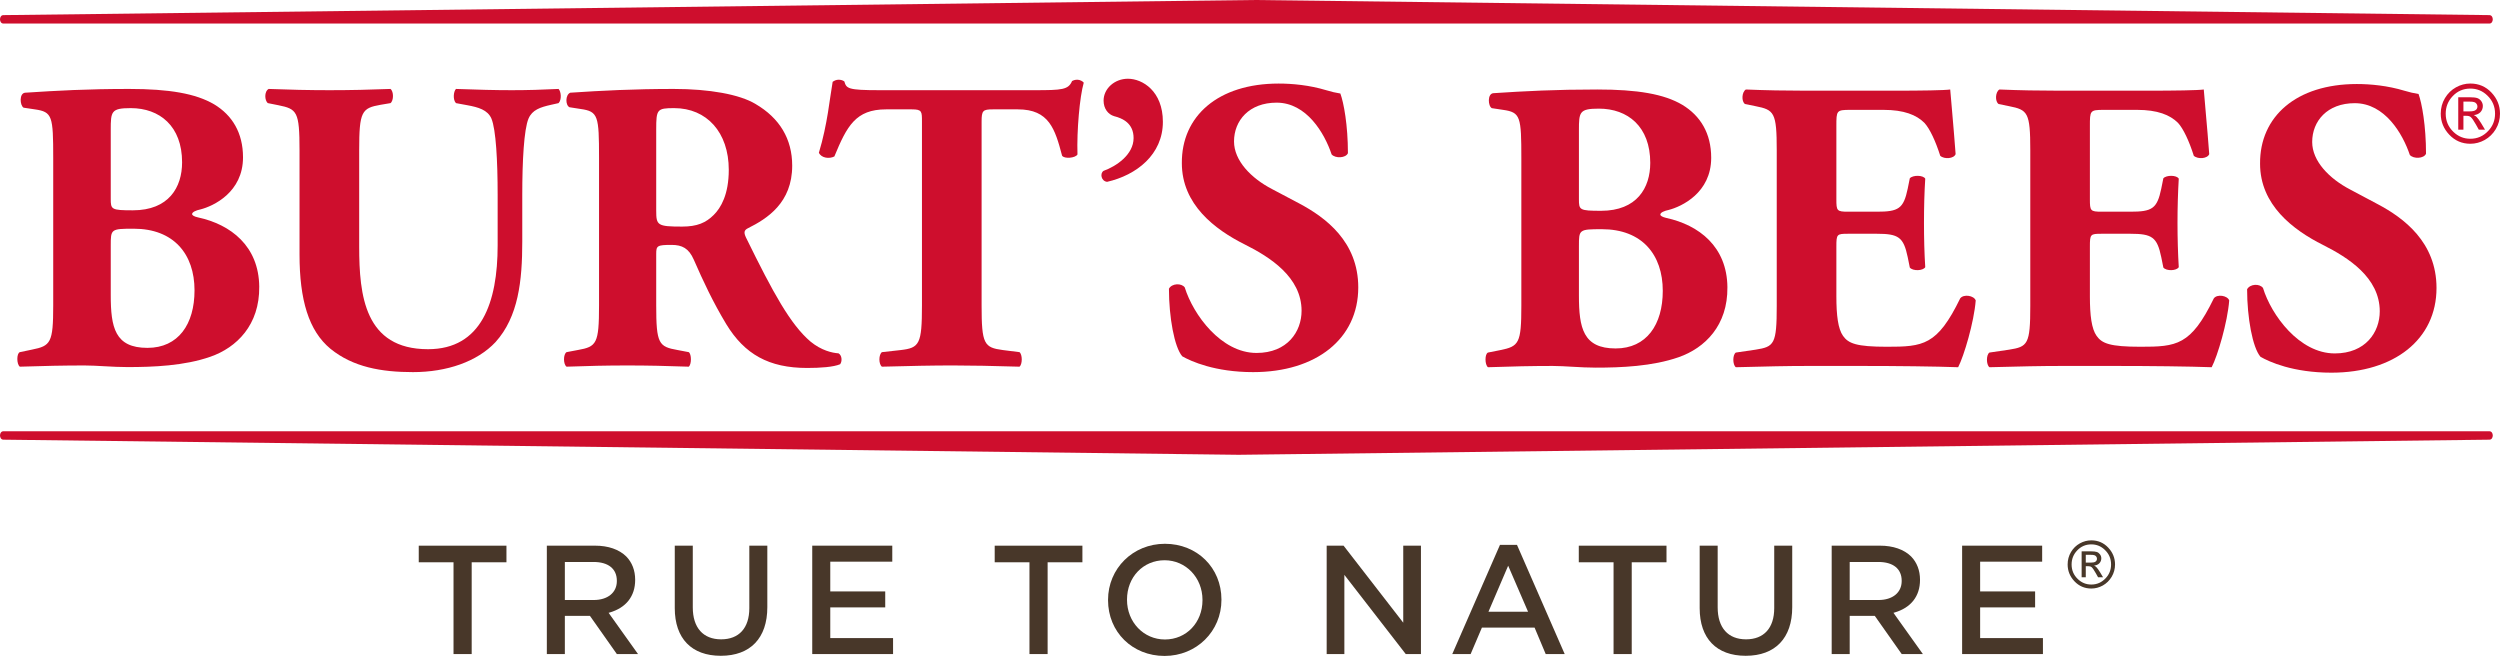 <svg width="184" height="49" viewBox="0 0 184 49" fill="none" xmlns="http://www.w3.org/2000/svg">
<g clip-path="url(#clip0_3127:27021)">
<path d="M92.305 0C92.305 0 0.69 1.113 0.249 1.113C-0.084 1.113 -0.084 1.734 0.253 1.734H183.217C183.552 1.734 183.552 1.113 183.217 1.113C182.735 1.113 92.305 0 92.305 0Z" fill="#CE0E2D"/>
<path d="M91.163 33.473C91.163 33.473 182.777 32.36 183.219 32.36C183.552 32.36 183.552 31.74 183.215 31.74H0.253C-0.084 31.74 -0.084 32.36 0.253 32.36C0.734 32.36 91.163 33.473 91.163 33.473Z" fill="#CE0E2D"/>
<path d="M3.917 11.64C3.917 8.541 3.855 8.235 2.563 8.049L1.739 7.926C1.461 7.77 1.397 6.851 1.859 6.823C4.194 6.67 6.434 6.546 9.504 6.546C12.447 6.546 14.412 6.883 15.768 7.683C17.083 8.477 17.886 9.768 17.886 11.581C17.886 14.156 15.704 15.171 14.746 15.415C14.441 15.479 14.139 15.603 14.139 15.756C14.139 15.847 14.29 15.939 14.57 16C16.991 16.521 19.05 18.117 19.08 21.096C19.112 23.918 17.421 25.58 15.487 26.255C13.559 26.93 11.251 27.017 9.382 27.017C8.279 27.017 7.109 26.898 6.217 26.898C4.716 26.898 3.211 26.93 1.461 26.988C1.214 26.808 1.214 26.005 1.461 25.918L2.35 25.732C3.731 25.456 3.917 25.238 3.917 22.479V11.64V11.64ZM8.151 14.617C8.151 15.415 8.181 15.479 9.781 15.479C12.42 15.479 13.402 13.79 13.402 11.947C13.402 9.276 11.745 7.958 9.625 7.958C8.181 7.958 8.151 8.2 8.151 9.557V14.617V14.617ZM8.151 21.71C8.151 24.106 8.458 25.603 10.852 25.603C13.127 25.603 14.317 23.861 14.317 21.372C14.317 18.7 12.785 16.833 9.845 16.833C8.151 16.833 8.151 16.86 8.151 18.087V21.71V21.71Z" fill="#CE0E2D"/>
<path d="M22.045 11.057C22.045 8.203 21.865 8.022 20.48 7.743L19.716 7.59C19.471 7.406 19.436 6.729 19.774 6.546C21.247 6.605 22.787 6.638 24.255 6.638C25.762 6.638 27.265 6.605 28.739 6.546C28.984 6.729 28.984 7.406 28.739 7.59L28.004 7.714C26.623 7.958 26.436 8.203 26.436 11.057V18.148C26.436 21.739 26.837 25.701 31.503 25.701C35.432 25.701 36.627 22.261 36.627 18.058V14.343C36.627 11.856 36.503 9.524 36.169 8.728C35.889 8.086 35.21 7.893 34.39 7.743L33.56 7.59C33.316 7.343 33.376 6.729 33.56 6.546C35.21 6.605 36.41 6.638 37.671 6.638C38.805 6.638 39.945 6.605 41.11 6.546C41.296 6.729 41.357 7.343 41.11 7.59L40.556 7.714C39.759 7.893 39.173 8.086 38.899 8.728C38.563 9.524 38.439 11.856 38.439 14.343V17.779C38.439 20.666 38.157 23.307 36.471 25.178C35.123 26.618 32.883 27.388 30.396 27.388C28.062 27.388 25.975 27.017 24.321 25.67C22.721 24.347 22.045 22.077 22.045 18.729V11.057H22.045Z" fill="#CE0E2D"/>
<path d="M44.089 11.615C44.089 8.541 44.03 8.203 42.742 8.022L41.915 7.893C41.603 7.743 41.603 6.972 41.973 6.823C44.278 6.669 46.67 6.546 49.586 6.546C52.199 6.546 54.432 6.943 55.608 7.654C57.382 8.692 58.306 10.226 58.306 12.193C58.306 14.928 56.464 16.093 55.05 16.797C54.744 16.949 54.744 17.133 54.9 17.473C56.918 21.589 58.181 23.887 59.66 25.146C60.45 25.792 61.25 25.977 61.714 26.005C61.988 26.161 61.988 26.618 61.832 26.808C61.338 27.017 60.363 27.082 59.408 27.082C56.585 27.082 54.804 26.073 53.457 23.864C52.474 22.232 51.77 20.727 51.058 19.101C50.694 18.273 50.2 18.025 49.432 18.025C48.356 18.025 48.297 18.087 48.297 18.7V22.479C48.297 25.303 48.483 25.517 49.865 25.761L50.694 25.918C50.904 26.073 50.904 26.808 50.694 26.988C49.064 26.93 47.653 26.898 46.181 26.898C44.64 26.898 43.291 26.93 41.698 26.988C41.449 26.808 41.449 26.073 41.698 25.918L42.528 25.761C43.908 25.517 44.089 25.303 44.089 22.479V11.615V11.615ZM48.297 15.511C48.297 16.585 48.389 16.677 50.2 16.677C51.311 16.677 51.951 16.398 52.533 15.818C53.055 15.299 53.638 14.314 53.638 12.499C53.638 9.737 52.014 7.958 49.62 7.958C48.356 7.958 48.297 8.049 48.297 9.523V15.511H48.297Z" fill="#CE0E2D"/>
<path d="M67.856 8.941C67.856 8.2 67.856 8.049 67.114 8.049H65.215C62.977 8.049 62.334 9.277 61.409 11.515C61.041 11.706 60.457 11.641 60.27 11.243C60.912 9.123 61.068 7.221 61.283 6.023C61.409 5.929 61.567 5.867 61.717 5.867C61.869 5.867 62.023 5.903 62.144 5.994C62.296 6.514 62.389 6.638 64.721 6.638H76.14C78.169 6.638 78.633 6.606 78.904 5.964C79.028 5.903 79.121 5.867 79.302 5.867C79.485 5.867 79.707 5.994 79.764 6.085C79.463 7.131 79.246 9.616 79.302 11.367C79.153 11.641 78.318 11.706 78.169 11.456C77.65 9.493 77.215 8.049 74.915 8.049H73.07C72.342 8.049 72.246 8.14 72.246 8.941V22.479C72.246 25.331 72.426 25.58 73.811 25.764L75.035 25.918C75.257 26.097 75.257 26.809 75.035 26.988C73.041 26.93 71.514 26.897 70.13 26.897C68.655 26.897 67.055 26.93 64.91 26.988C64.662 26.809 64.662 26.097 64.91 25.918L66.294 25.764C67.672 25.603 67.856 25.331 67.856 22.479V8.941H67.856Z" fill="#CE0E2D"/>
<path d="M85.588 8.966C85.588 11.383 83.64 12.89 81.482 13.383C81.04 13.331 80.939 12.758 81.224 12.574C82.157 12.239 83.432 11.383 83.432 10.162C83.432 9.073 82.627 8.706 81.999 8.55C81.562 8.421 81.224 8.004 81.224 7.404C81.224 6.525 82.029 5.795 83.016 5.795C84.085 5.795 85.588 6.706 85.588 8.966Z" fill="#CE0E2D"/>
<path d="M92.232 27.388C89.409 27.388 87.655 26.59 87.014 26.224C86.43 25.546 86.034 23.336 86.034 21.249C86.247 20.851 86.954 20.82 87.198 21.155C87.817 23.157 89.871 25.977 92.482 25.977C94.748 25.977 95.796 24.41 95.796 22.876C95.796 20.391 93.459 18.915 91.619 17.994C89.409 16.891 86.984 15.048 86.984 12.011C86.954 8.542 89.658 6.15 94.106 6.15C95.119 6.15 96.381 6.268 97.605 6.638C98.008 6.761 98.285 6.822 98.65 6.883C98.9 7.555 99.207 9.215 99.207 11.274C99.051 11.64 98.285 11.673 98.008 11.366C97.486 9.802 96.164 7.555 93.96 7.555C91.931 7.555 90.824 8.876 90.824 10.412C90.824 11.823 92.078 13.114 93.62 13.915L95.646 14.986C97.545 15.999 99.968 17.774 99.968 21.155C99.968 24.934 96.871 27.388 92.232 27.388Z" fill="#CE0E2D"/>
<path d="M111.971 11.678C111.971 8.578 111.914 8.268 110.623 8.085L109.798 7.961C109.515 7.813 109.458 6.887 109.918 6.858C112.254 6.704 114.495 6.587 117.56 6.587C120.507 6.587 122.477 6.917 123.822 7.717C125.147 8.519 125.944 9.807 125.944 11.616C125.944 14.194 123.761 15.21 122.809 15.453C122.507 15.515 122.2 15.637 122.2 15.793C122.2 15.883 122.352 15.972 122.629 16.038C125.052 16.564 127.108 18.156 127.137 21.133C127.171 23.957 125.482 25.614 123.549 26.29C121.609 26.967 119.312 27.058 117.442 27.058C116.334 27.058 115.168 26.934 114.277 26.934C112.769 26.934 111.265 26.967 109.515 27.028C109.273 26.844 109.273 26.047 109.515 25.948L110.408 25.771C111.791 25.492 111.971 25.279 111.971 22.517V11.678H111.971ZM116.209 14.659C116.209 15.453 116.24 15.515 117.838 15.515C120.478 15.515 121.459 13.826 121.459 11.989C121.459 9.312 119.803 7.996 117.681 7.996C116.24 7.996 116.209 8.243 116.209 9.59V14.659ZM116.209 21.749C116.209 24.143 116.517 25.646 118.912 25.646C121.184 25.646 122.38 23.895 122.38 21.408C122.38 18.738 120.85 16.869 117.9 16.869C116.209 16.869 116.209 16.894 116.209 18.123V21.749V21.749Z" fill="#CE0E2D"/>
<path d="M135.157 14.659C135.157 15.514 135.187 15.581 136.02 15.581H138.138C139.731 15.581 140.1 15.362 140.407 13.889L140.561 13.125C140.776 12.876 141.542 12.876 141.698 13.151C141.635 14.135 141.605 15.24 141.605 16.402C141.605 17.575 141.635 18.675 141.698 19.662C141.542 19.939 140.776 19.965 140.561 19.689L140.407 18.923C140.1 17.451 139.731 17.205 138.138 17.205H136.02C135.187 17.205 135.157 17.234 135.157 18.156V21.811C135.157 23.22 135.28 24.203 135.648 24.722C136.043 25.279 136.63 25.521 138.868 25.521C141.542 25.521 142.584 25.431 144.271 21.96C144.522 21.627 145.288 21.749 145.413 22.114C145.288 23.71 144.548 26.2 144.12 27.028C142.495 26.967 139.55 26.934 137.026 26.934H133.034C131.566 26.934 130.059 26.967 127.759 27.028C127.511 26.845 127.511 26.106 127.759 25.948L129.202 25.737C130.584 25.521 130.768 25.34 130.768 22.517V11.064C130.768 8.268 130.584 8.086 129.202 7.813L128.433 7.656C128.158 7.474 128.191 6.767 128.497 6.587C129.936 6.648 131.443 6.675 132.914 6.675H139.424C141.387 6.675 143.139 6.648 143.536 6.587C143.57 7.071 143.781 9.284 143.933 11.342C143.815 11.678 143.105 11.741 142.802 11.467C142.46 10.391 142.033 9.469 141.635 9.041C141.05 8.456 140.129 8.086 138.625 8.086H136.171C135.157 8.086 135.157 8.146 135.157 9.284V14.659V14.659Z" fill="#CE0E2D"/>
<path d="M153.816 14.659C153.816 15.514 153.847 15.581 154.677 15.581H156.796C158.395 15.581 158.762 15.362 159.068 13.889L159.222 13.125C159.439 12.876 160.204 12.876 160.357 13.151C160.299 14.135 160.264 15.24 160.264 16.402C160.264 17.575 160.299 18.675 160.357 19.662C160.204 19.939 159.439 19.965 159.222 19.689L159.068 18.923C158.762 17.451 158.395 17.205 156.796 17.205H154.677C153.847 17.205 153.816 17.234 153.816 18.156V21.811C153.816 23.22 153.94 24.203 154.311 24.722C154.705 25.279 155.292 25.521 157.531 25.521C160.204 25.521 161.246 25.431 162.938 21.96C163.18 21.627 163.949 21.749 164.07 22.114C163.949 23.71 163.213 26.2 162.78 27.028C161.158 26.967 158.21 26.934 155.693 26.934H151.701C150.225 26.934 148.727 26.967 146.423 27.028C146.178 26.845 146.178 26.106 146.423 25.948L147.862 25.737C149.245 25.521 149.429 25.34 149.429 22.517V11.064C149.429 8.268 149.245 8.086 147.862 7.813L147.099 7.656C146.821 7.474 146.851 6.767 147.157 6.587C148.601 6.648 150.109 6.675 151.576 6.675H158.083C160.054 6.675 161.796 6.648 162.198 6.587C162.225 7.071 162.448 9.284 162.599 11.342C162.475 11.678 161.774 11.741 161.464 11.467C161.125 10.391 160.695 9.469 160.299 9.041C159.71 8.456 158.791 8.086 157.29 8.086H154.833C153.816 8.086 153.816 8.146 153.816 9.284V14.659V14.659Z" fill="#CE0E2D"/>
<path d="M171.59 27.429C168.765 27.429 167.013 26.631 166.372 26.26C165.788 25.584 165.387 23.371 165.387 21.29C165.605 20.889 166.311 20.859 166.557 21.196C167.168 23.188 169.226 26.012 171.839 26.012C174.104 26.012 175.15 24.45 175.15 22.915C175.15 20.424 172.817 18.957 170.977 18.03C168.765 16.922 166.341 15.081 166.341 12.049C166.311 8.577 169.009 6.184 173.464 6.184C174.477 6.184 175.733 6.305 176.96 6.676C177.363 6.798 177.638 6.857 178.005 6.917C178.251 7.594 178.555 9.255 178.555 11.313C178.405 11.678 177.638 11.712 177.363 11.404C176.839 9.839 175.522 7.594 173.31 7.594C171.283 7.594 170.177 8.915 170.177 10.452C170.177 11.862 171.439 13.15 172.973 13.949L174.998 15.026C176.905 16.035 179.327 17.819 179.327 21.196C179.327 24.97 176.224 27.429 171.59 27.429Z" fill="#CE0E2D"/>
<path d="M181.817 6.148C182.435 6.148 182.953 6.37 183.37 6.812C183.787 7.254 184 7.772 184 8.367C184 8.776 183.896 9.157 183.688 9.507C183.48 9.85 183.21 10.112 182.875 10.302C182.542 10.486 182.189 10.581 181.817 10.581C181.203 10.581 180.686 10.356 180.267 9.915C179.851 9.475 179.639 8.958 179.639 8.367C179.639 7.951 179.741 7.57 179.948 7.222C180.156 6.876 180.427 6.613 180.761 6.427C181.095 6.242 181.448 6.148 181.817 6.148ZM181.817 6.519C181.299 6.519 180.86 6.706 180.503 7.092C180.171 7.447 180.004 7.872 180.004 8.367C180.004 8.897 180.193 9.343 180.574 9.708C180.924 10.045 181.34 10.213 181.817 10.213C182.335 10.213 182.773 10.021 183.135 9.634C183.469 9.284 183.636 8.859 183.636 8.367C183.636 7.835 183.445 7.39 183.063 7.025C182.713 6.686 182.298 6.519 181.817 6.519ZM180.927 9.542V7.157H181.737C182.014 7.157 182.21 7.178 182.328 7.219C182.447 7.263 182.544 7.337 182.621 7.443C182.696 7.55 182.737 7.668 182.737 7.799C182.737 7.983 182.674 8.138 182.552 8.263C182.427 8.386 182.265 8.455 182.071 8.469C182.157 8.51 182.227 8.553 182.278 8.608C182.378 8.712 182.489 8.865 182.615 9.073L182.896 9.542H182.438L182.227 9.164C182.065 8.878 181.939 8.693 181.844 8.613C181.769 8.553 181.667 8.525 181.534 8.525H181.308V9.542H180.927V9.542ZM181.308 8.197H181.769C181.976 8.197 182.123 8.167 182.206 8.103C182.293 8.041 182.338 7.953 182.338 7.832C182.338 7.758 182.312 7.689 182.269 7.635C182.227 7.578 182.17 7.536 182.104 7.516C182.036 7.49 181.912 7.478 181.737 7.478H181.308V8.197H181.308Z" fill="#CE0E2D"/>
<path d="M153.92 39.77C154.414 39.77 154.829 39.948 155.162 40.301C155.496 40.654 155.667 41.069 155.667 41.545C155.667 41.873 155.583 42.177 155.417 42.457C155.251 42.731 155.034 42.941 154.767 43.093C154.5 43.24 154.218 43.316 153.92 43.316C153.429 43.316 153.016 43.137 152.68 42.784C152.347 42.431 152.178 42.018 152.178 41.545C152.178 41.212 152.26 40.907 152.425 40.629C152.591 40.352 152.809 40.142 153.075 39.993C153.343 39.845 153.625 39.77 153.92 39.77ZM153.92 40.066C153.506 40.066 153.155 40.217 152.869 40.525C152.604 40.809 152.47 41.149 152.47 41.545C152.47 41.969 152.621 42.326 152.926 42.618C153.206 42.888 153.539 43.022 153.92 43.022C154.335 43.022 154.685 42.868 154.975 42.559C155.242 42.279 155.375 41.939 155.375 41.545C155.375 41.12 155.223 40.764 154.917 40.472C154.637 40.2 154.305 40.066 153.92 40.066ZM153.208 42.485V40.577H153.857C154.078 40.577 154.235 40.594 154.329 40.626C154.424 40.662 154.501 40.721 154.563 40.806C154.624 40.892 154.656 40.986 154.656 41.091C154.656 41.238 154.606 41.362 154.508 41.462C154.408 41.56 154.279 41.615 154.123 41.627C154.192 41.66 154.248 41.694 154.289 41.738C154.369 41.821 154.458 41.943 154.559 42.11L154.784 42.485H154.417L154.248 42.183C154.118 41.954 154.018 41.806 153.942 41.742C153.882 41.694 153.801 41.672 153.694 41.672H153.513V42.485H153.208V42.485ZM153.513 41.409H153.882C154.047 41.409 154.165 41.385 154.232 41.334C154.301 41.285 154.337 41.214 154.337 41.117C154.337 41.058 154.316 41.003 154.282 40.959C154.248 40.914 154.203 40.881 154.15 40.864C154.095 40.844 153.997 40.834 153.857 40.834H153.513V41.409H153.513Z" fill="#483729"/>
<path d="M37.275 40.162H30.82V41.384H33.379V48.139H34.716V41.384H37.275V40.162Z" fill="#483729"/>
<path d="M43.432 45.345L45.4 48.138H46.958L44.793 45.104L44.856 45.086C46.077 44.737 46.748 43.885 46.748 42.686V42.664C46.748 41.986 46.522 41.395 46.092 40.956C45.562 40.436 44.768 40.161 43.797 40.161H40.247V48.138H41.573V45.327H43.417L43.432 45.345ZM41.573 41.361H43.682C44.774 41.361 45.4 41.865 45.4 42.745V42.767C45.4 43.614 44.73 44.161 43.693 44.161H41.573V41.361Z" fill="#483729"/>
<path d="M53.052 48.266C55.228 48.266 56.475 46.963 56.475 44.692V40.162H55.15V44.761C55.15 46.219 54.394 47.055 53.075 47.055C51.749 47.055 50.989 46.198 50.989 44.704V40.162H49.663V44.761C49.663 46.988 50.898 48.266 53.052 48.266Z" fill="#483729"/>
<path d="M65.153 44.704V43.529H61.108V41.339H65.672V40.161H59.781V48.139H65.729V46.963H61.108V44.704H65.153Z" fill="#483729"/>
<path d="M79.665 40.162H73.21V41.384H75.769V48.139H77.105V41.384H79.665V40.162Z" fill="#483729"/>
<path d="M85.714 48.277C88.06 48.277 89.898 46.464 89.898 44.15V44.127C89.898 41.787 88.11 40.023 85.737 40.023C83.39 40.023 81.552 41.836 81.552 44.15V44.173C81.552 46.513 83.341 48.277 85.714 48.277ZM82.948 44.127C82.948 42.477 84.137 41.234 85.714 41.234C87.278 41.234 88.503 42.515 88.503 44.15V44.173C88.503 45.823 87.314 47.066 85.737 47.066C84.173 47.066 82.948 45.785 82.948 44.15V44.127Z" fill="#483729"/>
<path d="M103.463 48.139H104.582V40.162H103.279V45.83L103.197 45.723L98.888 40.162H97.643V48.139H98.945V42.309L99.028 42.416L103.463 48.139Z" fill="#483729"/>
<path d="M112.945 46.191L113.764 48.139H115.162L111.651 40.104H110.397L106.887 48.139H108.239L109.069 46.191H112.945ZM111.001 41.636L111.044 41.735L112.466 45.026H109.549L111.001 41.636Z" fill="#483729"/>
<path d="M122.654 40.162H116.199V41.384H118.758V48.139H120.095V41.384H122.654V40.162Z" fill="#483729"/>
<path d="M128.485 48.266C130.661 48.266 131.908 46.963 131.908 44.692V40.162H130.583V44.761C130.583 46.219 129.826 47.055 128.508 47.055C127.181 47.055 126.421 46.198 126.421 44.704V40.162H125.096V44.761C125.096 46.988 126.331 48.266 128.485 48.266Z" fill="#483729"/>
<path d="M137.997 45.345L139.965 48.138H141.523L139.358 45.104L139.421 45.086C140.642 44.737 141.313 43.885 141.313 42.686V42.664C141.313 41.986 141.086 41.395 140.658 40.956C140.128 40.436 139.333 40.161 138.362 40.161H134.812V48.138H136.138V45.327H137.982L137.997 45.345ZM136.138 41.361H138.247C139.339 41.361 139.964 41.865 139.964 42.745V42.767C139.964 43.614 139.295 44.161 138.258 44.161H136.138V41.361V41.361Z" fill="#483729"/>
<path d="M149.784 44.704V43.529H145.738V41.339H150.303V40.161H144.412V48.139H150.36V46.963H145.738V44.704H149.784Z" fill="#483729"/>
</g>
<defs>
<clipPath id="clip0_3127:27021">
<rect width="184" height="48.277" fill="white"/>
</clipPath>
</defs>
</svg>
